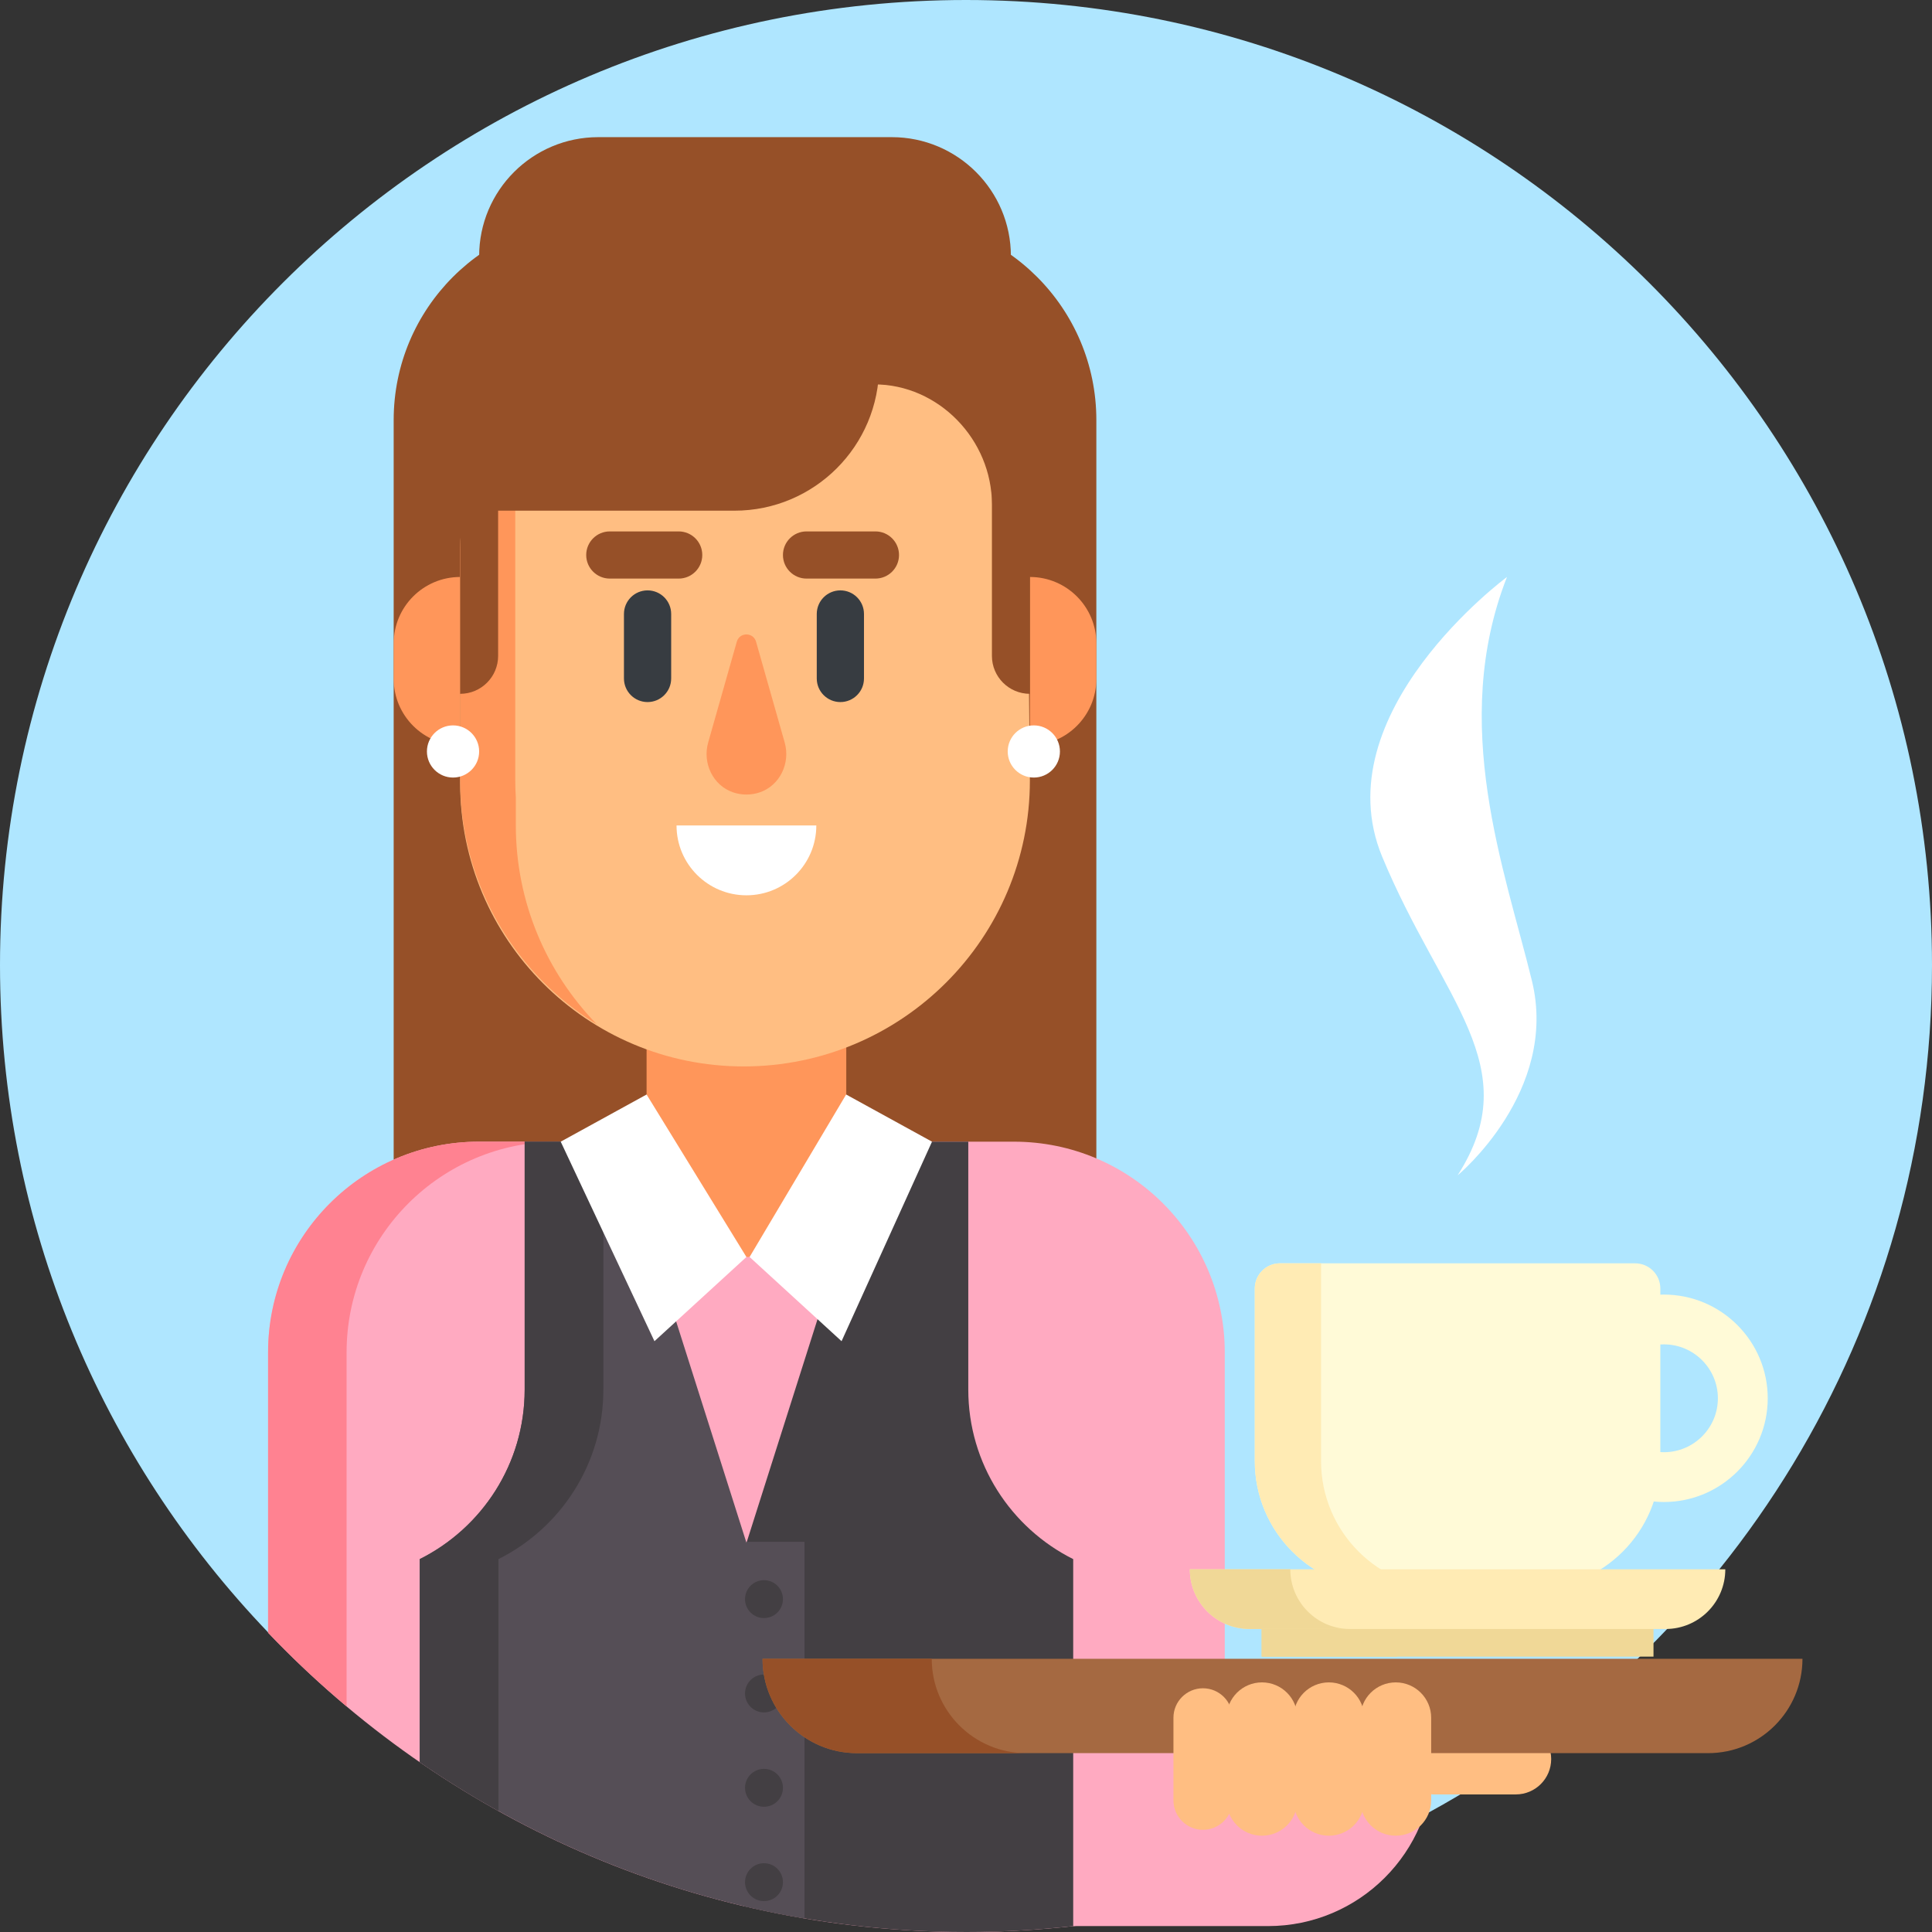 <svg id="Layer_1" enable-background="new 0 0 512 512" height="512" viewBox="0 0 512 512" width="512" xmlns="http://www.w3.org/2000/svg"><rect x="0" y="0" width="512" height="512" fill="#333333" stroke="none"/><g><path d="m512 255.763c0 96.831-53.861 181.095-133.284 224.517l-307.625-47.637c-44.036-45.937-71.091-108.252-71.091-176.88 0-141.254 114.615-255.763 256-255.763s256 114.509 256 255.763z" fill="#afe6ff"/><g><path d="m290.544 345.164h-186.217v-233.846c0-29.631 24.021-53.652 53.652-53.652h78.913c29.631 0 53.652 24.021 53.652 53.652z" fill="#965028"/><g><path d="m336.034 510.434h-51.624v-47.917h95.387v4.154c.001 24.169-19.593 43.763-43.763 43.763z" fill="#ffaac1"/></g><g><g><g><path d="m236.324 139.585h-77.77c-17.439 0-31.576-3.428-31.576-20.851v-50.84c0-17.423 14.137-31.547 31.576-31.547h77.77c17.439 0 31.576 14.124 31.576 31.547v50.84c0 17.424-14.137 20.851-31.576 20.851z" fill="#965028"/></g></g><g><g><path d="m136.546 145.935v-54.47c0-18.667 15.146-33.799 33.831-33.799h-14.599c-18.684 0-33.831 15.132-33.831 33.799v54.47c0 18.667 15.146 22.339 33.831 22.339h14.599c-18.684 0-33.831-3.672-33.831-22.339z" fill="#965028"/></g></g><g><path d="m268.69 302.555h-141.757c-30.866 0-55.888 24.999-55.888 55.836v74.296c46.539 48.858 112.255 79.313 185.093 79.313 23.708 0 46.656-3.24 68.44-9.277v-144.331c0-30.838-25.022-55.837-55.888-55.837z" fill="#ffaac1"/></g><g><g><path d="m197.824 333.113h-.025c-14.606 0-26.447-11.841-26.447-26.447v-59.198h52.919v59.198c0 14.606-11.841 26.447-26.447 26.447z" fill="#ff965a"/></g></g><g><g><path d="m197.068 282.614c-41.488 0-75.12-33.601-75.12-75.05v-62.025c0-24.124 19.575-43.681 43.722-43.681h106.219l1.043 104.964c-.001 41.858-33.966 75.792-75.864 75.792z" fill="#ffbe82"/></g></g><g><g><g><path d="m136.696 218.647v-7.29c-.089-1.502-.149-3.012-.149-4.536v-93.854c-8.956 7.999-14.599 19.625-14.599 32.571v61.282c0 22.238 9.586 42.239 24.855 56.103.898.816 1.816 1.61 2.753 2.382 1.873 1.545 3.822 3.001 5.84 4.363.899.607 1.816 1.189 2.743 1.758-13.264-13.646-21.443-32.254-21.443-52.779z" fill="#ff965a"/></g></g></g><g><g><path d="m272.94 197.515h-.008v-44.609h.008c9.723 0 17.605 7.882 17.605 17.605v9.4c-.001 9.722-7.883 17.604-17.605 17.604z" fill="#ff965a"/></g></g><g><g><path d="m121.94 197.515h.008v-44.609h-.008c-9.723 0-17.605 7.882-17.605 17.605v9.4c0 9.722 7.882 17.604 17.605 17.604z" fill="#ff965a"/></g></g><g><g><path d="m171.611 186.055c-3.455 0-6.257-2.799-6.257-6.251v-17.096c0-3.452 2.801-6.251 6.257-6.251 3.455 0 6.257 2.799 6.257 6.251v17.096c-.001 3.452-2.802 6.251-6.257 6.251z" fill="#373c41"/></g></g><g><g><path d="m222.707 186.055c-3.455 0-6.257-2.799-6.257-6.251v-17.096c0-3.452 2.801-6.251 6.257-6.251 3.455 0 6.257 2.799 6.257 6.251v17.096c-.001 3.452-2.802 6.251-6.257 6.251z" fill="#373c41"/></g></g><g><g><g><path d="m179.854 153.332h-18.246c-3.455 0-6.257-2.799-6.257-6.251 0-3.452 2.801-6.251 6.257-6.251h18.246c3.455 0 6.257 2.799 6.257 6.251-.001 3.453-2.802 6.251-6.257 6.251z" fill="#965028"/></g></g></g><g><g><g><path d="m231.992 153.332h-18.246c-3.455 0-6.257-2.799-6.257-6.251 0-3.452 2.801-6.251 6.257-6.251h18.246c3.455 0 6.257 2.799 6.257 6.251 0 3.453-2.801 6.251-6.257 6.251z" fill="#965028"/></g></g></g><g><g><path d="m179.289 218.76c0 10.22 8.293 18.505 18.522 18.505s18.522-8.285 18.522-18.505z" fill="#fff"/></g></g><g><g><path d="m187.674 196.766c-1.555 5.476 1.271 11.44 6.677 13.238 1.088.362 2.251.558 3.461.558 1.209 0 2.373-.196 3.461-.558 5.406-1.798 8.232-7.762 6.677-13.238l-7.586-26.707c-.73-2.569-4.374-2.569-5.103 0z" fill="#ff965a"/></g></g><g><path d="m256.607 368.254v-65.699h-25.009l-34.15 107.505-.243 95.102c18.92 4.464 38.648 6.837 58.933 6.837 9.558 0 18.987-.542 28.272-1.563v-97.255c-16.481-8.243-27.803-25.259-27.803-44.927z" fill="#433f43"/></g><g><g><path d="m198.648 333.113 24.374 22.319 23.97-52.877-22.756-12.499z" fill="#fff"/></g></g><g><path d="m71.044 358.392v74.296c6.562 6.889 13.515 13.401 20.806 19.525v-93.82c0-30.838 25.022-55.837 55.888-55.837h-20.806c-30.865-.001-55.888 24.998-55.888 55.836z" fill="#ff8291"/></g><g><path d="m139.043 368.254c0 19.668-11.322 36.684-27.804 44.927v53.802c25.994 17.917 55.463 31.162 87.206 38.482l-.244-95.405-34.149-107.505h-25.009z" fill="#554e56"/></g><g><path d="m139.043 368.254c0 19.668-11.322 36.684-27.804 44.927v53.802c6.726 4.636 13.684 8.957 20.855 12.944v-66.746c16.482-8.243 27.804-25.259 27.804-44.927v-65.699h-20.855z" fill="#433f43"/></g><g><g><path d="m197.811 333.113-24.374 22.319-24.842-52.877 22.757-12.499z" fill="#fff"/></g></g><g><path d="m197.811 505.31c5.073 1.184 10.207 2.205 15.392 3.082v-99.805h-15.392z" fill="#554e56"/></g><g><g><path d="m202.469 428.804h-.009c-2.773 0-5.02-2.248-5.02-5.02 0-2.773 2.248-5.02 5.02-5.02h.009c2.773 0 5.02 2.248 5.02 5.02.001 2.772-2.247 5.02-5.02 5.02z" fill="#433f43"/></g></g><g><g><path d="m202.469 453.807h-.009c-2.773 0-5.02-2.248-5.02-5.02 0-2.773 2.248-5.02 5.02-5.02h.009c2.773 0 5.02 2.248 5.02 5.02.001 2.772-2.247 5.02-5.02 5.02z" fill="#433f43"/></g></g><g><g><path d="m202.469 478.81h-.009c-2.773 0-5.02-2.248-5.02-5.02 0-2.773 2.248-5.02 5.02-5.02h.009c2.773 0 5.02 2.248 5.02 5.02.001 2.772-2.247 5.02-5.02 5.02z" fill="#433f43"/></g></g><g><g><path d="m202.469 503.813h-.009c-2.773 0-5.02-2.248-5.02-5.02 0-2.773 2.248-5.02 5.02-5.02h.009c2.773 0 5.02 2.248 5.02 5.02.001 2.773-2.247 5.02-5.02 5.02z" fill="#433f43"/></g></g><g><g><path d="m121.952 183.87h-.005v-73.525h10.062v63.468c.001 5.554-4.502 10.057-10.057 10.057z" fill="#965028"/></g></g><g><g><path d="m272.927 183.87h.005v-84.985h-10.062v74.928c0 5.554 4.502 10.057 10.057 10.057z" fill="#965028"/></g></g></g><g><g><path d="m401.696 475.541h-21.898c-5.183 0-9.385-4.198-9.385-9.376s4.202-9.376 9.385-9.376h21.898c5.183 0 9.385 4.198 9.385 9.376s-4.202 9.376-9.385 9.376z" fill="#ffbe82"/></g><g><path d="m452.669 464.602h-225.585c-13.809 0-25.003-11.194-25.003-25.003h275.592c-.001 13.809-11.195 25.003-25.004 25.003z" fill="#a56941"/></g><g><path d="m246.92 439.599h-44.839c0 13.809 11.205 25.003 25.026 25.003h44.839c-13.822 0-25.026-11.194-25.026-25.003z" fill="#965028"/></g><g><path d="m318.796 484.917c-4.319 0-7.821-3.498-7.821-7.814v-21.878c0-4.316 3.502-7.814 7.821-7.814s7.821 3.498 7.821 7.814v21.878c-.001 4.316-3.502 7.814-7.821 7.814z" fill="#ffbe82"/></g><g><path d="m334.437 486.48c-5.183 0-9.385-4.198-9.385-9.376v-21.878c0-5.178 4.202-9.376 9.385-9.376s9.385 4.198 9.385 9.376v21.878c0 5.178-4.201 9.376-9.385 9.376z" fill="#ffbe82"/></g><g><path d="m352.164 486.48c-5.183 0-9.385-4.198-9.385-9.376v-21.878c0-5.178 4.202-9.376 9.385-9.376s9.385 4.198 9.385 9.376v21.878c0 5.178-4.201 9.376-9.385 9.376z" fill="#ffbe82"/></g><g><path d="m369.891 486.48c-5.183 0-9.385-4.198-9.385-9.376v-21.878c0-5.178 4.202-9.376 9.385-9.376s9.385 4.198 9.385 9.376v21.878c0 5.178-4.201 9.376-9.385 9.376z" fill="#ffbe82"/></g></g><ellipse cx="120.06" cy="199.148" fill="#fff" rx="6.919" ry="6.912"/><ellipse cx="273.974" cy="199.148" fill="#fff" rx="6.919" ry="6.912"/><g fill="#965028"><path d="m194.649 135.335h-72.702v-38.331h111.033c0 21.17-17.161 38.331-38.331 38.331z"/><path d="m231.621 101.857c17.163 0 31.249 14.679 31.249 31.826l.87-32.695z"/></g></g><g><g><g><g><path d="m357.015 413.918h58.512v17.759h-58.512z" fill="#ffebb4"/></g><g><path d="m357.015 413.918h27.048v17.759h-27.048z" fill="#f0d897"/></g><g><path d="m406.057 421.132h-39.572c-18.751 0-33.952-15.201-33.952-33.952v-45.71c0-3.687 2.989-6.676 6.676-6.676h94.123c3.687 0 6.676 2.989 6.676 6.676v45.71c0 18.751-15.2 33.952-33.951 33.952z" fill="#fffad7"/></g><g><path d="m350.095 387.196v-52.402h-10.883c-3.689 0-6.679 2.988-6.679 6.673v45.729c0 18.742 15.208 33.936 33.967 33.936h17.562c-18.759 0-33.967-15.194-33.967-33.936z" fill="#ffebb4"/></g><g><g><path d="m334.348 423.79h103.846v15.231h-103.846z" fill="#f0d897"/></g><g><path d="m334.348 423.79h35.912v15.231h-35.912z" fill="#f0d897"/></g><g><path d="m441.402 431.7h-110.262c-8.738 0-15.821-7.083-15.821-15.821h141.905c-.001 8.738-7.084 15.821-15.822 15.821z" fill="#ffebb4"/></g><g><path d="m341.942 415.879h-26.624c0 8.738 7.09 15.821 15.836 15.821h26.624c-8.745 0-15.836-7.083-15.836-15.821z" fill="#f0d897"/></g></g></g><g><path d="m440.955 398.047c-15.169 0-27.51-12.329-27.51-27.484 0-15.156 12.341-27.485 27.51-27.485s27.51 12.329 27.51 27.485c0 15.155-12.341 27.484-27.51 27.484zm0-41.775c-7.887 0-14.303 6.411-14.303 14.291 0 7.879 6.416 14.29 14.303 14.29s14.303-6.411 14.303-14.29c-.001-7.88-6.417-14.291-14.303-14.291z" fill="#fffad7"/></g></g><g><path d="m399.365 152.906s-48.86 36.027-33.072 74.138 38.506 55.582 19.978 84.448c0 0 26.875-22.176 19.706-51.566-7.169-29.389-21.914-67.986-6.612-107.02z" fill="#fff"/></g></g></g></svg>